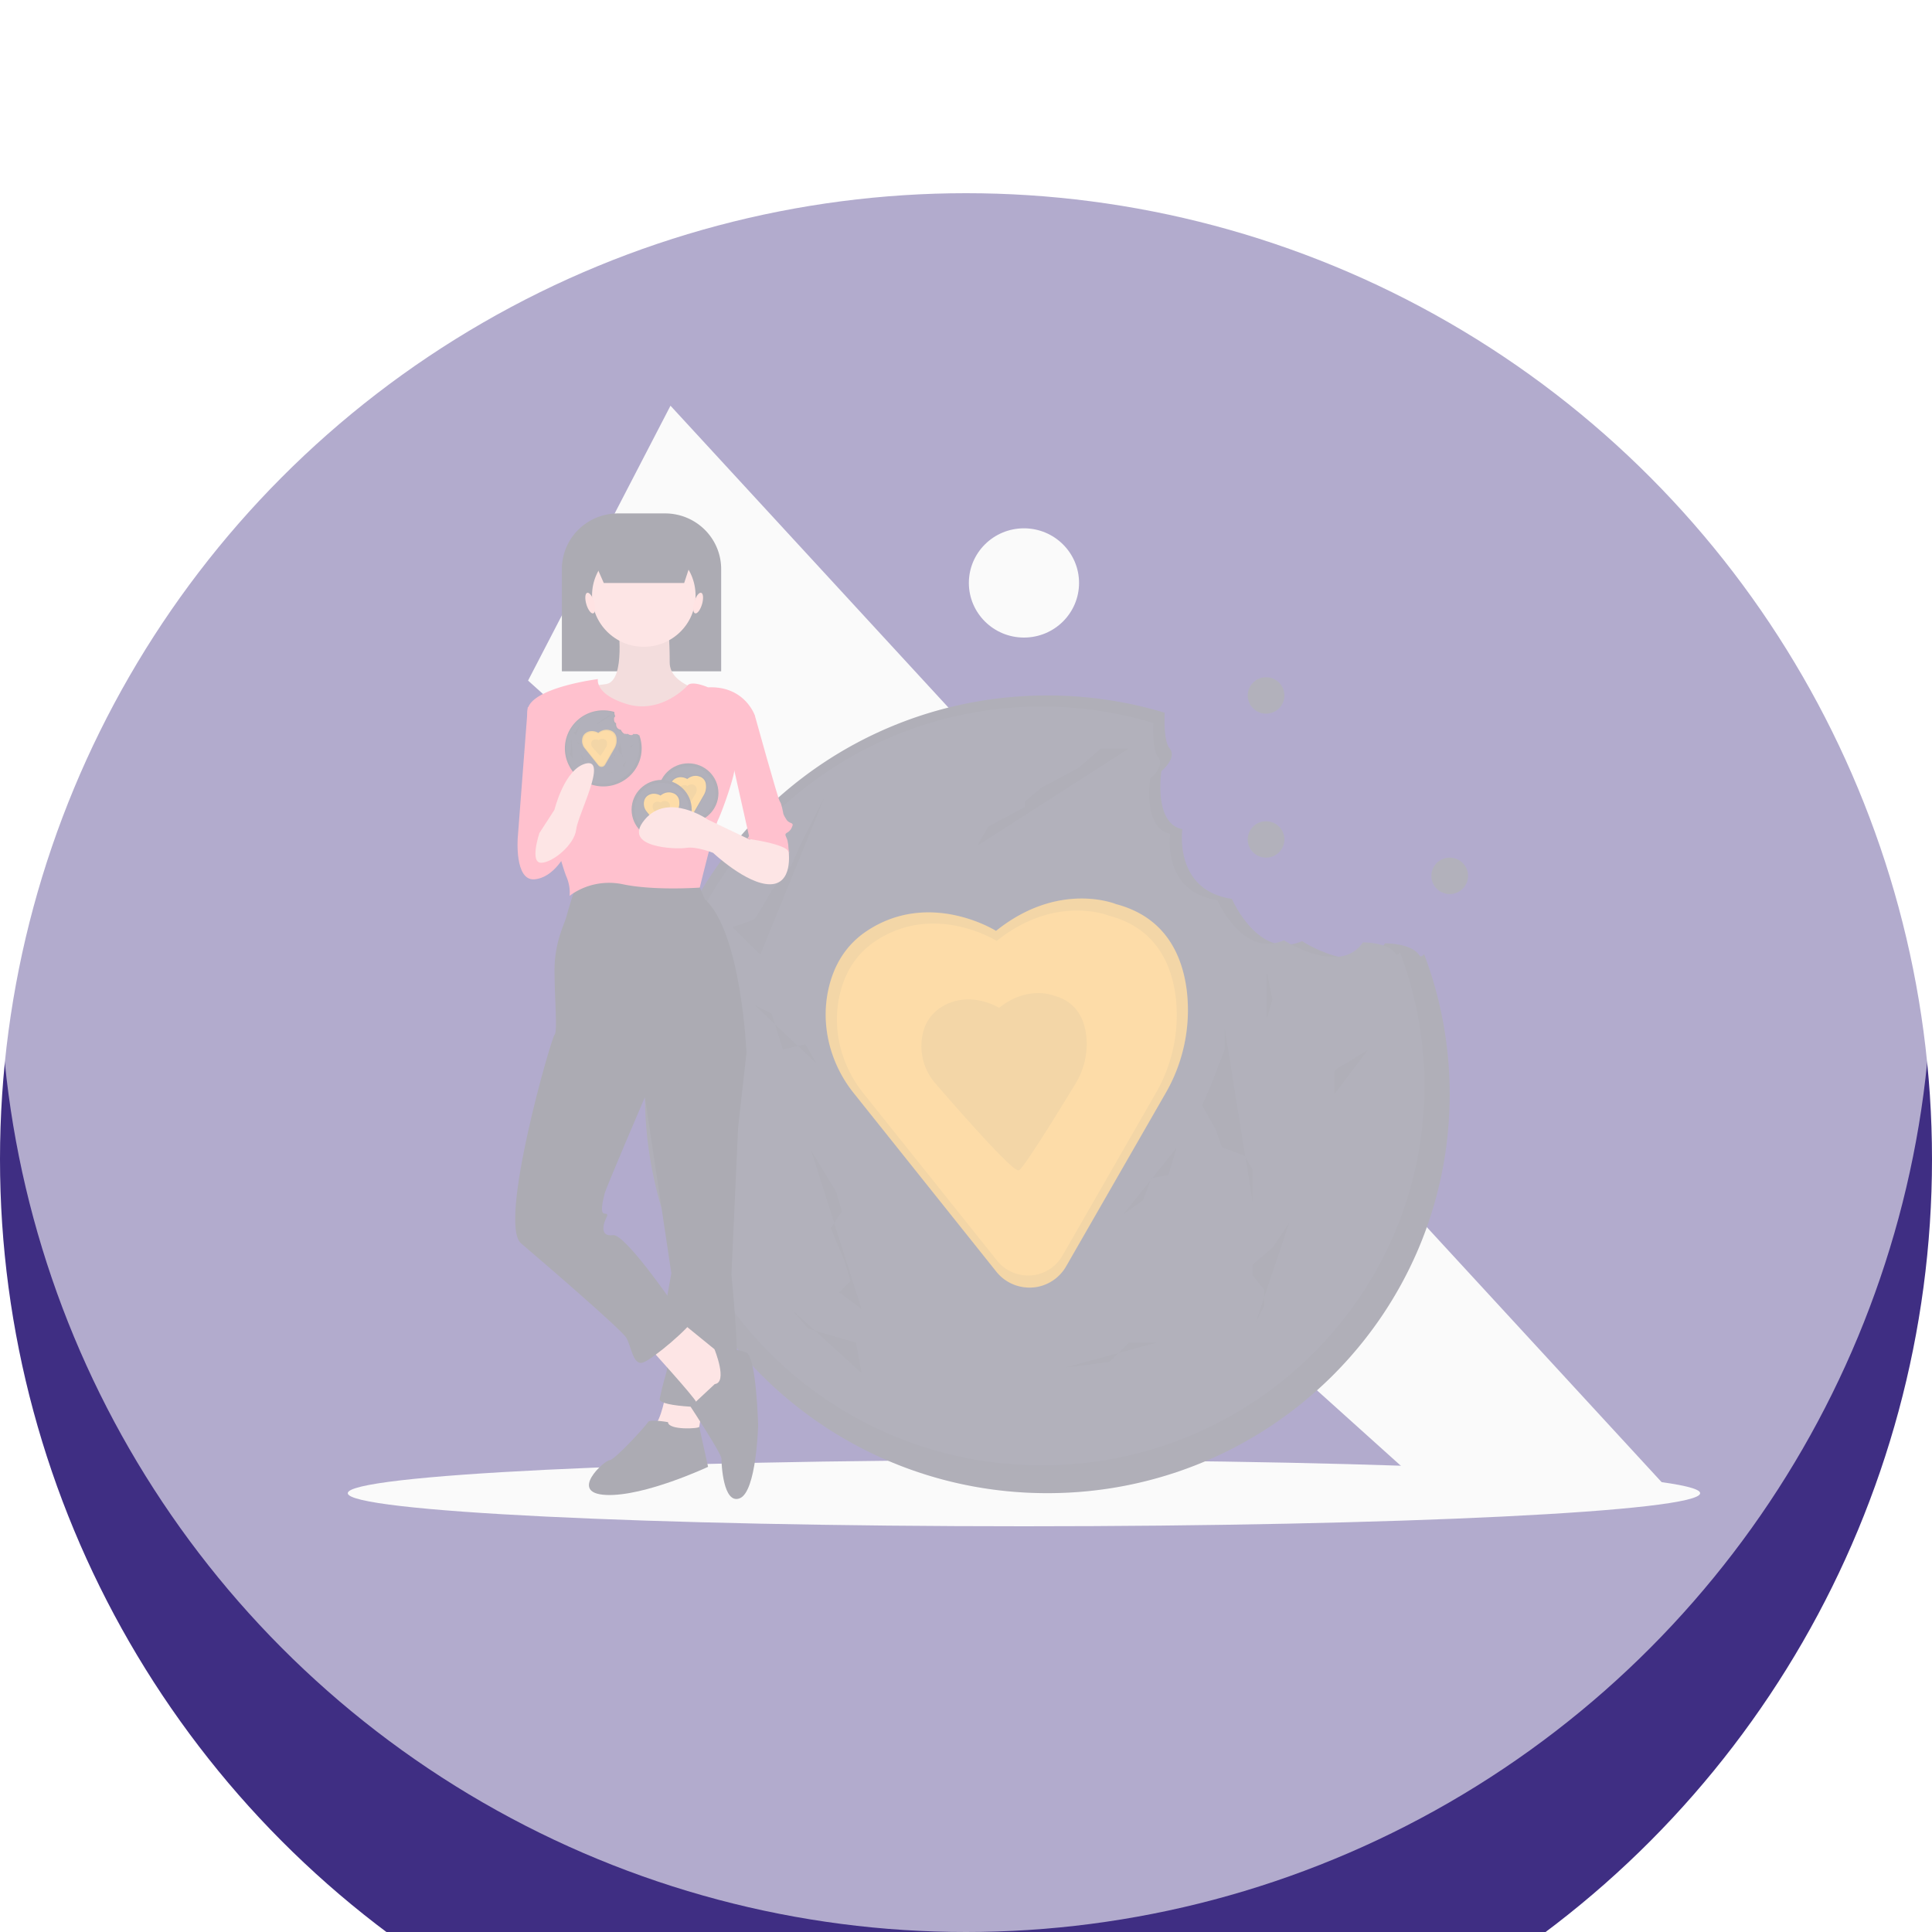 <svg width="70" height="70" fill="none" xmlns="http://www.w3.org/2000/svg"><circle cx="35" cy="35" r="35" fill="#3F2E83" filter="url(#filter0_i)"/><g clip-path="url(#clip0)"><path d="M52.129 54.344L19.133 24.659 24.293 14.7l36.279 39.401-8.443.244zM37.1 23.1c1.103 0 1.996-.886 1.996-1.979 0-1.093-.894-1.979-1.996-1.979s-1.996.886-1.996 1.979c0 1.093.894 1.979 1.996 1.979z" fill="#F2F2F2"/><path d="M45.872 25.858c.367 0 .665-.295.665-.66 0-.364-.298-.66-.665-.66s-.665.295-.665.66c0 .364.298.66.665.66zM45.872 31.075c.367 0 .665-.295.665-.66 0-.364-.298-.66-.665-.66s-.665.295-.665.66c0 .364.298.66.665.66zM52.526 32.394c.367 0 .665-.295.665-.66 0-.364-.298-.66-.665-.66s-.665.295-.665.66c0 .364.298.66.665.66z" fill="#3F3D56"/><path d="M37.1 55.3c13.531 0 24.5-.537 24.5-1.199 0-.662-10.969-1.199-24.5-1.199s-24.5.537-24.5 1.199c0 .662 10.969 1.199 24.5 1.199z" fill="#F2F2F2"/><path d="M51.432 34.622c-.278-.454-1.249-.443-1.249-.443-.884 1.302-3.008-.081-3.008-.081-1.578.7-2.541-1.53-2.541-1.53-2.123-.315-1.795-2.525-1.795-2.525-1.056-.21-.76-2.103-.76-2.103s.586-.476.298-.825c-.183-.222-.195-.858-.179-1.292a14.697 14.697 0 0 0-4.252-.625c-8.052 0-14.579 6.47-14.579 14.451 0 7.981 6.527 14.451 14.579 14.451 8.052 0 14.579-6.47 14.579-14.451a14.303 14.303 0 0 0-.926-5.077c-.075.084-.133.107-.168.05z" fill="#3F3D56"/><path opacity=".1" d="M51.432 34.622c-.278-.454-1.249-.443-1.249-.443-.884 1.302-3.008-.081-3.008-.081-1.578.7-2.541-1.53-2.541-1.53-2.123-.315-1.795-2.525-1.795-2.525-1.056-.21-.76-2.103-.76-2.103s.586-.476.298-.825c-.183-.222-.195-.858-.179-1.292a14.697 14.697 0 0 0-4.252-.625c-8.052 0-14.579 6.47-14.579 14.451 0 7.981 6.527 14.451 14.579 14.451 8.052 0 14.579-6.47 14.579-14.451a14.303 14.303 0 0 0-.926-5.077c-.075.084-.133.107-.168.05z" fill="#000"/><path d="M50.568 34.565c-.264-.432-1.188-.421-1.188-.421-.841 1.238-2.861-.077-2.861-.077-1.501.665-2.416-1.455-2.416-1.455-2.019-.299-1.707-2.401-1.707-2.401-1.004-.2-.723-2-.723-2s.557-.453.283-.785c-.174-.211-.185-.816-.17-1.229a13.979 13.979 0 0 0-4.044-.595c-7.658 0-13.865 6.153-13.865 13.744 0 7.59 6.208 13.744 13.865 13.744 7.658 0 13.865-6.153 13.865-13.744a13.606 13.606 0 0 0-.881-4.829c-.071.08-.126.102-.159.047z" fill="#3F3D56"/><path d="M36.087 33.727s-2.391-1.508-4.673 0c-.799.528-1.198 1.28-1.38 2.035-.323 1.342.031 2.757.895 3.839l5.163 6.465c.177.225.414.397.685.494.271.098.564.118.845.059a1.545 1.545 0 0 0 .597-.274 1.53 1.53 0 0 0 .41-.466l3.591-6.251a6.009 6.009 0 0 0 .776-3.765c-.168-1.286-.791-2.64-2.562-3.105 0 0-2.065-.862-4.347.97z" fill="#F9A826"/><path opacity=".1" d="M36.087 33.727s-2.391-1.508-4.673 0c-.799.528-1.198 1.28-1.38 2.035-.323 1.342.031 2.757.895 3.839l5.163 6.465c.177.225.414.397.685.494.271.098.564.118.845.059a1.545 1.545 0 0 0 .597-.274 1.53 1.53 0 0 0 .41-.466l3.591-6.251a6.009 6.009 0 0 0 .776-3.765c-.168-1.286-.791-2.64-2.562-3.105 0 0-2.065-.862-4.347.97z" fill="#000"/><path d="M36.112 34.091s-2.243-1.415-4.384 0c-.749.495-1.124 1.201-1.294 1.909-.303 1.259.029 2.586.84 3.601l4.843 6.064a1.439 1.439 0 0 0 .643.464 1.452 1.452 0 0 0 .825.048 1.448 1.448 0 0 0 .528-.25 1.436 1.436 0 0 0 .385-.437l3.369-5.864a5.637 5.637 0 0 0 .728-3.532c-.158-1.206-.742-2.477-2.403-2.913 0 0-1.937-.808-4.078.909z" fill="#F9A826"/><path opacity=".1" d="M36.199 36.517s-1.091-.688-2.133 0c-.323.217-.549.55-.63.929a2.045 2.045 0 0 0 .002.922c.071.303.21.587.407.83 0 0 2.794 3.261 3.055 3.203a.485.485 0 0 0 .015-.004c.188-.045 2.083-3.187 2.083-3.187a2.743 2.743 0 0 0 .354-1.718c-.077-.587-.361-1.205-1.169-1.417 0 0-.943-.393-1.984.443zM29.383 41.671l.306.505.612 1.01.204.707-.408.606.51 1.213.204.707-.408.404.816.606M44.37 37.224v.808l-.51 1.314-.306.707.51.91.204.606.816.303.306.505v1.213M49.569 38.032l-.816.505s-.408.202-.408.303v.808M45.899 35.203l.204 1.01-.204.708M46.715 44.298l-.612.909-.714.606v.404l.408.505v.606l-.306.606M40.904 27.118H39.884l-.816.707-1.325.707-.612.505v.202l-1.325.707-.408.707M29.893 28.836l-.918 1.819-.306.707-.714.909s-.51.909-.612 1.01c-.102.101-.816.303-.816.303l1.02 1.011M25.815 35.809l-.204 1.314.204.808v1.415l-.612 2.627.612.707.714.909M27.344 36.416l.612.303.408 1.314.816-.202.408.708M38.559 49.553l1.631-.202.714-.707h1.02M28.669 47.431l.612.707 1.02.303.714.202.204 1.112M40.7 43.995l.714-.505.306-.808.612-.101.306-1.01" fill="#000"/><path d="M22.39 18.602h1.707a2.041 2.041 0 0 1 1.437.59c.381.378.595.89.595 1.424v3.706H20.358v-3.706c0-.265.053-.526.155-.771a2.014 2.014 0 0 1 .441-.653 2.034 2.034 0 0 1 .659-.437 2.049 2.049 0 0 1 .778-.153z" fill="#2F2E41"/><path d="M24.143 50.388s-.181 1.139-.484 1.319c-.302.18 1.573.6 1.573.6l.302-1.799-1.391-.12z" fill="#FBBEBE"/><path d="M26.381 37.376l.665.78-.302 2.698-.242 5.337s.484 4.617 0 4.737c-.484.12-2.662.06-2.601-.24.06-.3.121-.54.242-.959.121-.42-.121-1.919-.121-1.919l.302-1.679-1.089-7.256 3.146-1.499zM24.203 51.527s-.665-.12-.726 0-1.21 1.379-1.391 1.379-1.512 1.199-.121 1.259c1.391.06 3.69-1.019 3.69-1.019s-.338-1.526-.32-1.452c.018.073-1.131.133-1.131-.167z" fill="#2F2E41"/><path d="M23.477 48.769s1.694 1.859 1.754 2.039c.06.18.968 0 .968 0l.363-1.199-.302-.42-1.694-1.379-1.089.959z" fill="#FBBEBE"/><path d="M25.897 50.148l-.877.818s1.119 1.7 1.119 1.88c0 .18.06 1.679.665 1.439.605-.24.665-2.638.665-2.638s-.06-2.458-.423-2.638c-.363-.18-1.159-.123-1.159-.123s.493 1.202.009 1.262zM20.876 32.039s-.302.959-.363 1.199-.423.899-.423 1.919c0 1.019.121 2.219 0 2.339-.121.12-2.057 6.836-1.21 7.555.847.72 3.63 3.118 3.811 3.418.181.3.242 1.019.605.899.363-.12 1.754-1.319 1.815-1.559.06-.24-.786-.66-.786-.66s-1.694-2.458-2.117-2.398c-.423.06-.363-.3-.302-.48s.181-.3 0-.3c-.181 0-.06-.48 0-.72s1.452-3.478 1.452-3.478l3.69-1.619s-.181-4.377-1.512-5.577l-.302-.72s-3.388-.24-4.356.18z" fill="#2F2E41"/><path d="M22.388 22.565s.302 2.099-.423 2.219c-.726.12-1.331.06-1.331.12 0 .06 1.815 1.919 1.815 1.919l1.694-.12 1.512-1.619s-1.391-.24-1.391-1.079c0-.84-.06-1.439-.06-1.439h-1.815z" fill="#FBBEBE"/><path opacity=".1" d="M22.388 22.565s.302 2.099-.423 2.219c-.726.12-1.331.06-1.331.12 0 .06 1.815 1.919 1.815 1.919l1.694-.12 1.512-1.619s-1.391-.24-1.391-1.079c0-.84-.06-1.439-.06-1.439h-1.815z" fill="#000"/><path d="M23.326 23.434c1.036 0 1.875-.832 1.875-1.859s-.84-1.859-1.875-1.859c-1.036 0-1.875.832-1.875 1.859s.84 1.859 1.875 1.859z" fill="#FBBEBE"/><path d="M21.663 24.604s-2.359.3-2.541 1.079c-.181.779 1.21 5.636 1.391 6.056.181.42.121.72.121.72a2.403 2.403 0 0 1 .922-.418 2.414 2.414 0 0 1 1.014-.002c1.149.24 2.783.12 2.783.12s.544-2.219.665-2.458c.121-.24.605-1.559.605-1.919 0-.36.726-1.859.726-1.859s-.363-1.079-1.694-1.019c0 0-.581-.258-.744-.069-.164.189-1.071 1.028-2.22.668-1.149-.36-1.028-.899-1.028-.899z" fill="#FF6584"/><path d="M19.787 25.623h-.665l-.363 4.737s1.331.36 1.512.12c.181-.24-.484-4.857-.484-4.857zM26.2 25.623l1.149.3s.847 3.058.907 3.118c.06.06.121.42.121.42s0 .06.121.24c.121.18.302.06.181.3-.121.24-.302.12-.181.36.121.24.06.899.06.899s-.302-1.139-1.391-.84l-.726-3.238-.242-1.559z" fill="#FF6584"/><path d="M24.79 21.123h-2.914l-.66-1.503h4.068l-.495 1.503z" fill="#2F2E41"/><path d="M21.494 22.223c.078-.022.092-.207.032-.413-.06-.206-.172-.354-.25-.332-.078.022-.092.207-.032.413.06.206.172.354.25.332zM25.436 21.891c.06-.206.046-.391-.032-.413-.078-.022-.19.126-.25.332-.06.206-.046.391.032.413.078.022.19-.126.25-.332z" fill="#FFB9B9"/><path d="M24.941 29.815c.601 0 1.089-.483 1.089-1.079 0-.596-.487-1.079-1.089-1.079-.601 0-1.089.483-1.089 1.079 0 .596.487 1.079 1.089 1.079z" fill="#3F3D56"/><path opacity=".1" d="M24.941 29.815c.601 0 1.089-.483 1.089-1.079 0-.596-.487-1.079-1.089-1.079-.601 0-1.089.483-1.089 1.079 0 .596.487 1.079 1.089 1.079z" fill="#000"/><path d="M24.941 29.709c.542 0 .981-.435.981-.972s-.439-.972-.981-.972c-.542 0-.981.435-.981.972s.439.972.981.972z" fill="#3F3D56"/><path opacity=".1" d="M24.898 28.186s-.25-.158-.488 0a.342.342 0 0 0-.144.213.468.468 0 0 0 .094.401l.54.676a.162.162 0 0 0 .16.058l.004-.001a.161.161 0 0 0 .102-.077l.375-.653a.629.629 0 0 0 .081-.394.353.353 0 0 0-.08-.206.357.357 0 0 0-.188-.119s-.216-.09-.454.101z" fill="#000"/><path d="M24.9 28.225s-.234-.148-.458 0a.321.321 0 0 0-.135.2.439.439 0 0 0 .088.376l.506.634a.15.15 0 0 0 .15.054l.003-.001a.149.149 0 0 0 .095-.072l.352-.613a.589.589 0 0 0 .076-.369.33.33 0 0 0-.075-.193.334.334 0 0 0-.176-.111s-.203-.085-.426.095z" fill="#F9A826"/><path opacity=".1" d="M24.909 28.478a.217.217 0 0 0-.223 0 .156.156 0 0 0-.066.097.215.215 0 0 0 .043.183s.292.341.319.335l.002-0c.02-.005.218-.333.218-.333a.286.286 0 0 0 .037-.18.16.16 0 0 0-.036-.094.163.163 0 0 0-.086-.054.213.213 0 0 0-.207.046z" fill="#000"/><path d="M23.973 30.415c.601 0 1.089-.483 1.089-1.079 0-.596-.487-1.079-1.089-1.079-.601 0-1.089.483-1.089 1.079 0 .596.487 1.079 1.089 1.079z" fill="#3F3D56"/><path opacity=".1" d="M23.973 30.415c.601 0 1.089-.483 1.089-1.079 0-.596-.487-1.079-1.089-1.079-.601 0-1.089.483-1.089 1.079 0 .596.487 1.079 1.089 1.079z" fill="#000"/><path d="M23.973 30.308c.542 0 .981-.435.981-.972s-.439-.972-.981-.972c-.542 0-.981.435-.981.972s.439.972.981.972z" fill="#3F3D56"/><path opacity=".1" d="M23.93 28.786s-.25-.158-.488 0a.342.342 0 0 0-.144.213.468.468 0 0 0 .094.401l.54.676a.161.161 0 0 0 .16.058l.004-.001a.161.161 0 0 0 .102-.077l.375-.653a.628.628 0 0 0 .081-.394.353.353 0 0 0-.08-.206.357.357 0 0 0-.188-.119s-.216-.09-.454.101z" fill="#000"/><path d="M23.932 28.824s-.234-.148-.458 0a.321.321 0 0 0-.135.2.439.439 0 0 0 .088.376l.506.634a.15.15 0 0 0 .15.054l.003-.001a.149.149 0 0 0 .095-.072l.352-.613a.589.589 0 0 0 .076-.369.33.33 0 0 0-.075-.193.335.335 0 0 0-.176-.111s-.203-.085-.426.095z" fill="#F9A826"/><path opacity=".1" d="M23.941 29.078a.216.216 0 0 0-.223 0 .156.156 0 0 0-.066.097.214.214 0 0 0 .043.183s.292.341.319.335l.002-0c.02-.005.218-.333.218-.333a.287.287 0 0 0 .037-.18.16.16 0 0 0-.036-.094.163.163 0 0 0-.086-.054.213.213 0 0 0-.207.046z" fill="#000"/><path d="M23.142 26.637c-.026-.043-.119-.042-.119-.042-.084.124-.287-.008-.287-.008-.151.067-.242-.146-.242-.146-.203-.03-.171-.241-.171-.241-.101-.02-.072-.201-.072-.201s.056-.045.028-.079a.241.241 0 0 1-.017-.123 1.401 1.401 0 0 0-.914.036 1.387 1.387 0 0 0-.694.592 1.368 1.368 0 0 0-.172.891c.046.308.195.591.424.804a1.4 1.4 0 0 0 1.723.142 1.38 1.38 0 0 0 .552-.724 1.367 1.367 0 0 0-.021-.907c-.007.008-.013.01-.016.005z" fill="#3F3D56"/><path opacity=".1" d="M23.142 26.637c-.026-.043-.119-.042-.119-.042-.084.124-.287-.008-.287-.008-.151.067-.242-.146-.242-.146-.203-.03-.171-.241-.171-.241-.101-.02-.072-.201-.072-.201s.056-.045.028-.079a.241.241 0 0 1-.017-.123 1.401 1.401 0 0 0-.914.036 1.387 1.387 0 0 0-.694.592 1.368 1.368 0 0 0-.172.891c.046.308.195.591.424.804a1.4 1.4 0 0 0 1.723.142 1.38 1.38 0 0 0 .552-.724 1.367 1.367 0 0 0-.021-.907c-.007.008-.013.01-.016.005z" fill="#000"/><path d="M23.06 26.632c-.025-.041-.113-.04-.113-.04-.08.118-.273-.007-.273-.007-.143.064-.231-.139-.231-.139-.193-.029-.163-.229-.163-.229-.096-.019-.069-.191-.069-.191s.053-.043.027-.075a.228.228 0 0 1-.016-.117 1.333 1.333 0 0 0-.87.034 1.319 1.319 0 0 0-.66.563 1.3 1.3 0 0 0-.164.847c.043.293.185.562.403.765.218.203.498.326.795.351a1.331 1.331 0 0 0 .843-.215 1.312 1.312 0 0 0 .525-.688 1.3 1.3 0 0 0-.02-.863c-.007.008-.012.01-.015.005z" fill="#3F3D56"/><path d="M21.678 26.552s-.228-.144-.446 0a.313.313 0 0 0-.132.194.427.427 0 0 0 .086.366l.493.617a.147.147 0 0 0 .146.053l.003-.001a.147.147 0 0 0 .093-.07l.343-.597a.574.574 0 0 0 .074-.359.322.322 0 0 0-.073-.188.326.326 0 0 0-.171-.108s-.197-.082-.415.092z" fill="#F9A826"/><path opacity=".1" d="M21.678 26.552s-.228-.144-.446 0a.313.313 0 0 0-.132.194.427.427 0 0 0 .086.366l.493.617a.147.147 0 0 0 .146.053l.003-.001a.147.147 0 0 0 .093-.07l.343-.597a.574.574 0 0 0 .074-.359.322.322 0 0 0-.073-.188.326.326 0 0 0-.171-.108s-.197-.082-.415.092z" fill="#000"/><path d="M21.68 26.587s-.214-.135-.418 0a.293.293 0 0 0-.123.182.401.401 0 0 0 .08.344l.462.579a.138.138 0 0 0 .137.049l.003-.001a.138.138 0 0 0 .087-.066l.322-.56a.538.538 0 0 0 .07-.337.302.302 0 0 0-.069-.176.306.306 0 0 0-.161-.102s-.185-.077-.389.087z" fill="#F9A826"/><path opacity=".1" d="M21.689 26.818a.198.198 0 0 0-.204 0 .142.142 0 0 0-.06.089.196.196 0 0 0 .039.167s.267.311.292.306l.001-0a3.46 3.46 0 0 0 .199-.304.262.262 0 0 0 .034-.164.147.147 0 0 0-.033-.086.149.149 0 0 0-.078-.049.195.195 0 0 0-.189.042zM21.038 27.31l.029.048.058.096.019.068-.039.058.049.116.019.068-.039.039.078.058M22.468 26.886v.077l-.049.125-.029.068.049.087.019.058.078.029.029.048v.116M22.965 26.963l-.078.048s-.039.019-.039.029v.077M22.614 26.693l.019.096-.019.068M22.692 27.561l-.058.087-.068.058v.039l.039.048v.058l-.029.058M22.138 25.921h-.097l-.078.068-.127.068-.058.048v.019l-.127.068-.039.068M21.087 26.085l-.088.174-.029.068-.068.087s-.049.087-.058.097a.401.401 0 0 1-.078.029l.097.096M20.698 26.75l-.019.125.019.077v.135l-.058.251.058.068.068.087M20.844 26.809l.058.029.039.125.078-.019.039.068M21.914 28.062l.156-.019.068-.068h.097M20.97 27.86l.058.068.097.029.068.019.019.106M22.118 27.532l.068-.048.029-.077.058-.01.029-.096" fill="#000"/><path d="M18.94 29.88l-.181.48s-.121 1.559.605 1.499c.726-.06 1.149-.959 1.149-.959s-.423-1.139-.907-1.019c-.484.12-.665 0-.665 0z" fill="#FF6584"/><path d="M19.545 30.18s-.363 1.079.06 1.079c.423 0 1.21-.66 1.27-1.199.06-.54 1.149-2.578.363-2.398-.786.18-1.149 1.679-1.149 1.679l-.544.84zM28.196 30.24l.378.626s.167 1.173-.68 1.173-2.057-1.139-2.057-1.139-.605-.24-.968-.18c-.363.06-2.359 0-1.512-1.019.847-1.019 2.299 0 2.299 0l1.512.72.786-.42.242.24z" fill="#FBBEBE"/><path d="M27.682 29.431l-.605.959s1.391.18 1.512.48c.121.3-.544-1.559-.544-1.559l-.363.12z" fill="#FF6584"/></g><circle cx="35" cy="35" r="35" fill="#fff" fill-opacity=".6"/><defs><filter id="filter0_i" x="0" y="0" width="70" height="74" filterUnits="userSpaceOnUse" color-interpolation-filters="sRGB"><feFlood flood-opacity="0" result="BackgroundImageFix"/><feBlend in="SourceGraphic" in2="BackgroundImageFix" result="shape"/><feColorMatrix in="SourceAlpha" values="0 0 0 0 0 0 0 0 0 0 0 0 0 0 0 0 0 0 127 0" result="hardAlpha"/><feOffset dy="7"/><feGaussianBlur stdDeviation="2"/><feComposite in2="hardAlpha" operator="arithmetic" k2="-1" k3="1"/><feColorMatrix values="0 0 0 0 0.149 0 0 0 0 0 0 0 0 0 0.337 0 0 0 0.25 0"/><feBlend in2="shape" result="effect1_innerShadow"/></filter><clipPath id="clip0"><path fill="#fff" d="M12.6 14.7h49v40.6h-49z"/></clipPath></defs></svg>